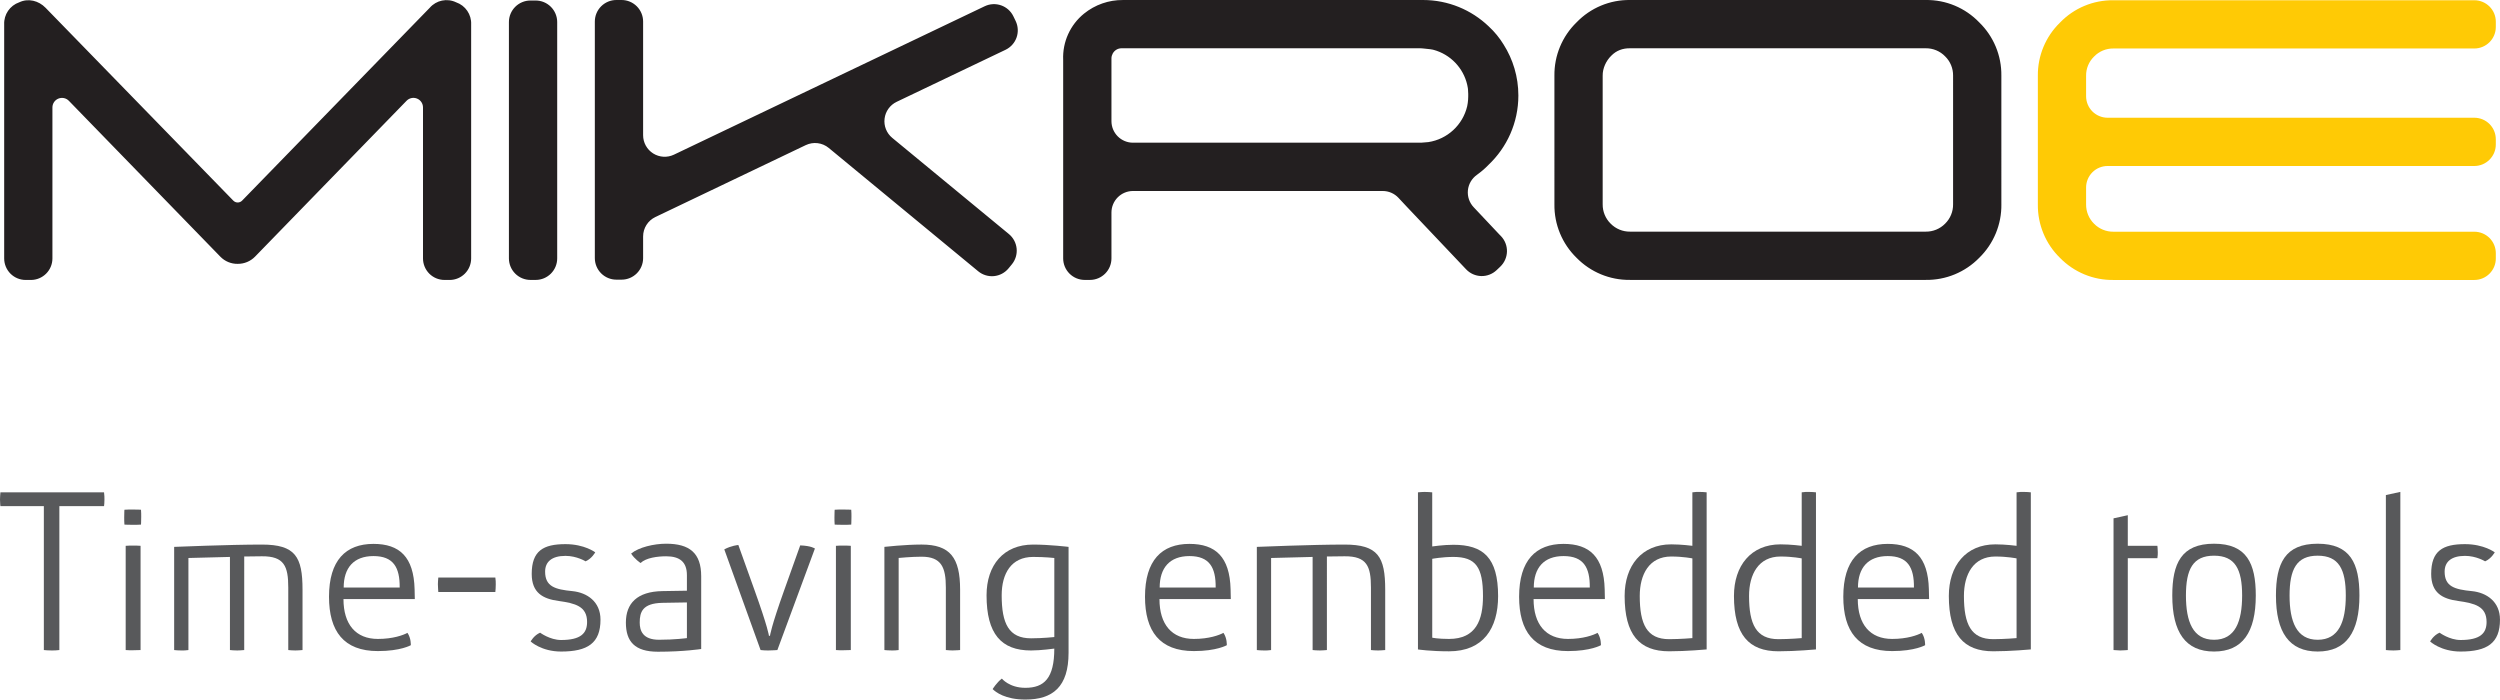 <?xml version="1.0" encoding="utf-8"?>
<!-- Generator: Adobe Illustrator 22.0.1, SVG Export Plug-In . SVG Version: 6.00 Build 0)  -->
<svg version="1.2" baseProfile="tiny" id="Layer_1" xmlns="http://www.w3.org/2000/svg" xmlns:xlink="http://www.w3.org/1999/xlink"
	 x="0px" y="0px" width="140.593px" height="39.34px" viewBox="0 0 140.593 39.34" xml:space="preserve">
<g>
	<g>
		<path fill-rule="evenodd" fill="#FFCA05" d="M140.358,14.534v-0.293c0-0.321-0.127-0.629-0.354-0.856
			c-0.227-0.227-0.535-0.354-0.856-0.354h-20.294c-0.409,0.005-0.802-0.157-1.089-0.448
			c-0.291-0.287-0.453-0.68-0.449-1.089v-0.949c0-0.321,0.128-0.629,0.354-0.856
			c0.227-0.227,0.535-0.354,0.856-0.354h20.621c0.668,0,1.21-0.542,1.21-1.21V7.831
			c0-0.321-0.127-0.629-0.354-0.856c-0.227-0.227-0.535-0.354-0.856-0.354h-20.621c-0.321,0-0.629-0.127-0.856-0.354
			c-0.227-0.227-0.354-0.535-0.354-0.856V4.264c-0.006-0.408,0.156-0.8,0.449-1.084
			c0.285-0.295,0.679-0.459,1.089-0.453h20.294c0.668,0,1.21-0.542,1.21-1.21V1.224
			c0-0.321-0.127-0.629-0.354-0.856c-0.227-0.227-0.535-0.354-0.856-0.354l-20.294,0
			c-1.133-0.014-2.222,0.441-3.007,1.258c-0.807,0.785-1.257,1.867-1.244,2.993v7.229
			c-0.015,1.13,0.434,2.218,1.244,3.007c0.79,0.809,1.877,1.259,3.007,1.244h20.294
			C139.817,15.744,140.358,15.202,140.358,14.534z"/>
		<path fill-rule="evenodd" fill="#231F20" d="M25.286,15.744c0.668,0,1.21-0.542,1.21-1.21V1.373
			c0.025-0.557-0.321-1.063-0.848-1.244c-0.506-0.242-1.112-0.116-1.48,0.308L13.615,11.283
			c-0.135,0.138-0.356,0.141-0.494,0L2.563,0.438C2.172,0.036,1.59-0.112,1.084,0.129
			C0.557,0.31,0.212,0.816,0.235,1.373l0,13.161c0,0.321,0.128,0.629,0.354,0.856
			c0.227,0.227,0.535,0.354,0.856,0.354h0.293c0.668,0,1.21-0.542,1.21-1.21V6.043
			c0-0.219,0.133-0.416,0.336-0.498c0.203-0.082,0.435-0.034,0.588,0.123l8.518,8.765
			c0.256,0.265,0.61,0.412,0.978,0.405c0.366,0.003,0.718-0.143,0.974-0.405l8.522-8.766
			c0.153-0.157,0.385-0.206,0.588-0.124c0.203,0.082,0.336,0.279,0.336,0.498v8.492
			c0,0.321,0.128,0.629,0.354,0.856c0.227,0.227,0.535,0.354,0.856,0.354H25.286L25.286,15.744z M109.388,12.578
			c0.292-0.287,0.454-0.681,0.448-1.09V4.254c0.006-0.408-0.156-0.8-0.448-1.085
			c-0.285-0.295-0.68-0.459-1.09-0.454H91.669c-0.41-0.005-0.772,0.126-1.058,0.421
			c-0.292,0.285-0.487,0.71-0.481,1.118v7.234c-0.005,0.409,0.157,0.803,0.449,1.09
			c0.287,0.292,0.681,0.454,1.09,0.449h16.629C108.707,13.032,109.101,12.87,109.388,12.578L109.388,12.578z
			 M112.552,11.488c0.015,1.131-0.435,2.219-1.244,3.009c-0.79,0.81-1.878,1.26-3.009,1.244H91.669
			c-1.131,0.015-2.219-0.435-3.009-1.244c-0.81-0.79-1.26-1.878-1.244-3.009V4.254
			c-0.013-1.127,0.436-2.209,1.244-2.995c0.786-0.817,1.875-1.273,3.009-1.259l16.629,0
			c1.134-0.015,2.223,0.441,3.009,1.259c0.808,0.786,1.258,1.868,1.244,2.995V11.488L112.552,11.488z M31.335,1.24
			c0-0.321-0.128-0.629-0.355-0.856c-0.227-0.227-0.535-0.355-0.856-0.355h-0.293
			c-0.321,0-0.629,0.128-0.856,0.355C28.748,0.611,28.62,0.919,28.62,1.24v13.291c0,0.321,0.128,0.629,0.355,0.856
			c0.227,0.227,0.535,0.355,0.856,0.355h0.293c0.669,0,1.211-0.542,1.211-1.211V1.24L31.335,1.24z M56.902,14.868
			c0.204-0.248,0.302-0.567,0.271-0.886c-0.031-0.32-0.187-0.614-0.435-0.819l-6.561-5.41
			c-0.319-0.263-0.482-0.671-0.431-1.082c0.05-0.411,0.307-0.767,0.68-0.945l6.123-2.926
			c0.29-0.139,0.513-0.387,0.62-0.691c0.107-0.303,0.088-0.637-0.051-0.927l-0.127-0.263
			c-0.289-0.601-1.011-0.855-1.613-0.568L37.9,8.698c-0.375,0.179-0.816,0.153-1.168-0.069
			c-0.352-0.222-0.565-0.609-0.565-1.024V1.211c0-0.321-0.128-0.629-0.355-0.856
			c-0.227-0.227-0.535-0.355-0.856-0.355l-0.293,0c-0.321,0-0.629,0.128-0.856,0.355
			c-0.227,0.227-0.355,0.535-0.355,0.856v13.305c0,0.321,0.128,0.629,0.355,0.856
			c0.227,0.227,0.535,0.355,0.856,0.355h0.293c0.669,0,1.211-0.542,1.211-1.211v-1.219
			c0-0.466,0.268-0.891,0.689-1.092l8.458-4.044c0.425-0.203,0.93-0.141,1.293,0.159l8.405,6.936
			c0.248,0.204,0.567,0.302,0.886,0.272c0.32-0.031,0.614-0.187,0.819-0.435L56.902,14.868L56.902,14.868z
			 M84.319,13.186l-1.445-1.534c-0.24-0.255-0.358-0.602-0.323-0.951c0.035-0.349,0.22-0.665,0.506-0.868
			c0.262-0.193,0.438-0.34,0.649-0.559c1.036-0.979,1.683-2.365,1.683-3.903c0-1.054-0.305-2.036-0.829-2.865
			c-0.223-0.364-0.5-0.711-0.85-1.033C82.749,0.56,81.45,0,80.019,0c-0.02,0-0.04,0.001-0.06,0.002
			c-0.011,0-0.023-0.001-0.034-0.001l-16.774,0c-0.797-0.006-1.571,0.265-2.189,0.766
			c-0.78,0.632-1.215,1.596-1.172,2.6v11.164c0,0.321,0.128,0.629,0.355,0.856
			c0.227,0.227,0.535,0.355,0.856,0.355h0.293c0.669,0,1.211-0.542,1.211-1.211v-2.579
			c0-0.321,0.128-0.629,0.355-0.856c0.227-0.227,0.535-0.355,0.856-0.355h14.044c0.336,0,0.656,0.139,0.885,0.384
			l0.461,0.493l3.25,3.429l0.097,0.102c0.221,0.233,0.526,0.368,0.847,0.376c0.321,0.008,0.632-0.112,0.865-0.333
			l0.206-0.196c0.233-0.222,0.368-0.527,0.376-0.849c0.008-0.322-0.113-0.633-0.335-0.866L84.319,13.186z
			 M63.716,8.025c-0.321,0-0.629-0.128-0.856-0.355c-0.227-0.227-0.355-0.535-0.355-0.856v-3.461
			c0-0.016,0-0.064,0-0.072c0-0.097,0.027-0.188,0.07-0.268c0.096-0.177,0.281-0.298,0.496-0.298h0.081h4.386
			h7.815h4.468h0.043c0.041,0,0.082,0.002,0.122,0.006l0.101,0.01c0.116,0.011,0.229,0.024,0.344,0.037
			l0.141,0.024c0.025,0.006,0.05,0.012,0.074,0.019c0.049,0.014,0.097,0.029,0.145,0.045
			c0.917,0.316,1.605,1.119,1.757,2.101c0,0,0.069,0.534-0.038,1.018c-0.246,1.048-1.11,1.855-2.187,2.017
			l-0.398,0.033h0h-4.573H63.716z"/>
	</g>
	<g>
		<path fill="#58595B" d="M2.465,28.465H0.024c0,0-0.024-0.177-0.024-0.365c0-0.083,0.012-0.307,0.024-0.413h5.827
			c0.023,0.153,0.023,0.307,0.023,0.413c0,0.153-0.012,0.283-0.023,0.365H3.338v8.092
			c-0.153,0.023-0.307,0.023-0.436,0.023c-0.177,0-0.331-0.012-0.436-0.023V28.465z"/>
		<path fill="#58595B" d="M6.985,29.091c0-0.248,0.012-0.425,0.012-0.425c0.165-0.012,0.318-0.012,0.46-0.012
			c0.272,0,0.472,0.012,0.472,0.012c0.012,0.13,0.012,0.272,0.012,0.4c0,0.248-0.012,0.436-0.012,0.436
			c-0.153,0.012-0.307,0.012-0.448,0.012c-0.272,0-0.484-0.012-0.484-0.012
			C6.985,29.362,6.985,29.22,6.985,29.091z M7.905,36.557c0,0-0.283,0.012-0.46,0.012c-0.106,0-0.248,0-0.377-0.012
			v-5.862c0.13-0.012,0.272-0.012,0.377-0.012c0.177,0,0.354,0,0.46,0.012V36.557z"/>
		<path fill="#58595B" d="M13.733,36.557c-0.13,0.012-0.283,0.023-0.389,0.023c-0.165,0-0.318-0.012-0.413-0.023
			v-5.237l-2.335,0.06v5.178c-0.166,0.023-0.26,0.023-0.377,0.023c-0.166,0-0.331-0.012-0.425-0.023v-5.803
			c0,0,3.114-0.13,4.93-0.13c1.887,0,2.289,0.684,2.289,2.535v3.397c-0.142,0.012-0.283,0.023-0.401,0.023
			c-0.153,0-0.307-0.012-0.401-0.023v-3.515c0-1.191-0.224-1.77-1.486-1.758l-0.991,0.012V36.557z"/>
		<path fill="#58595B" d="M19.316,33.691c0,1.427,0.696,2.241,1.935,2.241c0.849,0,1.427-0.213,1.663-0.342
			c0.212,0.307,0.189,0.695,0.189,0.695s-0.566,0.33-1.852,0.33c-1.923,0-2.748-1.12-2.748-3.055
			c0-2.052,0.944-2.973,2.501-2.973c1.463,0,2.265,0.731,2.312,2.548l0.012,0.555H19.316z M19.328,33.042h3.149
			c0.012-1.133-0.354-1.77-1.475-1.77C19.894,31.273,19.328,31.933,19.328,33.042z"/>
		<path fill="#58595B" d="M24.649,33.29c0,0-0.023-0.283-0.023-0.436c0-0.094,0.012-0.259,0.023-0.377h3.208
			c0.023,0.153,0.023,0.26,0.023,0.39c0,0.165-0.012,0.318-0.023,0.424H24.649z"/>
		<path fill="#58595B" d="M33.474,31.061c0,0-0.189,0.353-0.542,0.507c0,0-0.496-0.307-1.132-0.307
			c-0.779,0-1.144,0.342-1.144,0.885c0,0.837,0.554,1.002,1.533,1.097c0.826,0.083,1.581,0.59,1.581,1.605
			c0,1.32-0.72,1.793-2.217,1.793c-1.109,0-1.71-0.566-1.71-0.566s0.177-0.342,0.531-0.495
			c0,0,0.554,0.412,1.18,0.412c1.108,0,1.462-0.377,1.462-1.014c0-0.885-0.672-1.05-1.592-1.18
			c-0.896-0.118-1.522-0.46-1.522-1.522c0-1.298,0.648-1.675,1.899-1.675
			C32.873,30.601,33.474,31.061,33.474,31.061z"/>
		<path fill="#58595B" d="M35.198,35.012c0-1.073,0.625-1.746,2.052-1.77l1.38-0.023v-0.873
			c0-0.743-0.401-1.062-1.167-1.062c-0.484,0-1.132,0.083-1.439,0.378c0,0-0.342-0.225-0.531-0.531
			c0.424-0.353,1.286-0.555,1.97-0.555c1.321,0,1.97,0.531,1.97,1.829v4.093c0,0-0.979,0.153-2.43,0.153
			C35.693,36.652,35.198,36.074,35.198,35.012z M38.63,35.885v-2.006l-1.38,0.023
			c-1.121,0.024-1.274,0.519-1.274,1.109c0,0.448,0.165,0.967,1.085,0.967
			C37.946,35.979,38.63,35.885,38.63,35.885z"/>
		<path fill="#58595B" d="M45.002,30.671c0.625,0.023,0.826,0.177,0.826,0.177l-2.111,5.709
			c0,0-0.295,0.023-0.496,0.023c-0.13,0-0.283,0-0.448-0.023l-2.041-5.661c0.389-0.213,0.79-0.248,0.79-0.248
			l0.896,2.5c0.778,2.159,0.825,2.607,0.825,2.607h0.059c0,0,0.047-0.46,0.802-2.571L45.002,30.671z"/>
		<path fill="#58595B" d="M46.927,29.091c0-0.248,0.012-0.425,0.012-0.425c0.165-0.012,0.318-0.012,0.46-0.012
			c0.272,0,0.472,0.012,0.472,0.012c0.012,0.13,0.012,0.272,0.012,0.4c0,0.248-0.012,0.436-0.012,0.436
			c-0.153,0.012-0.307,0.012-0.448,0.012c-0.272,0-0.484-0.012-0.484-0.012
			C46.927,29.362,46.927,29.22,46.927,29.091z M47.847,36.557c0,0-0.283,0.012-0.46,0.012
			c-0.106,0-0.248,0-0.377-0.012v-5.862c0.13-0.012,0.272-0.012,0.377-0.012c0.177,0,0.354,0,0.46,0.012V36.557z"/>
		<path fill="#58595B" d="M50.538,36.557c-0.153,0.023-0.26,0.023-0.377,0.023c-0.166,0-0.331-0.012-0.425-0.023
			v-5.803c0,0,1.156-0.13,2.088-0.13c1.604,0,2.17,0.731,2.17,2.535v3.397c0,0-0.236,0.023-0.436,0.023
			c-0.095,0-0.248-0.012-0.366-0.023v-3.515c0-1.133-0.248-1.734-1.368-1.734c-0.566,0-1.286,0.071-1.286,0.071
			V36.557z"/>
		<path fill="#58595B" d="M57.982,36.581c-1.675,0-2.501-0.932-2.501-3.102c0-1.699,0.956-2.854,2.619-2.854
			c0.92,0,1.993,0.13,1.993,0.13v5.956c0,1.911-0.884,2.63-2.43,2.63c-1.144,0-1.675-0.424-1.84-0.589
			c0,0,0.236-0.378,0.519-0.59c0,0,0.413,0.519,1.321,0.519c1.062,0,1.628-0.543,1.628-2.206
			C59.292,36.474,58.549,36.581,57.982,36.581z M59.292,35.826v-4.446c0,0-0.507-0.06-1.191-0.06
			c-1.238,0-1.769,0.944-1.769,2.159c0,1.592,0.401,2.418,1.651,2.418C58.631,35.897,59.292,35.826,59.292,35.826z"/>
		<path fill="#58595B" d="M65.205,33.691c0,1.427,0.696,2.241,1.935,2.241c0.849,0,1.427-0.213,1.663-0.342
			c0.212,0.307,0.189,0.695,0.189,0.695s-0.566,0.33-1.852,0.33c-1.923,0-2.748-1.12-2.748-3.055
			c0-2.052,0.944-2.973,2.501-2.973c1.463,0,2.265,0.731,2.312,2.548l0.012,0.555H65.205z M65.217,33.042h3.149
			c0.012-1.133-0.354-1.77-1.475-1.77C65.783,31.273,65.217,31.933,65.217,33.042z"/>
		<path fill="#58595B" d="M74.62,36.557c-0.13,0.012-0.283,0.023-0.389,0.023c-0.165,0-0.318-0.012-0.413-0.023
			v-5.237l-2.335,0.06v5.178c-0.166,0.023-0.26,0.023-0.377,0.023c-0.166,0-0.331-0.012-0.425-0.023v-5.803
			c0,0,3.114-0.13,4.93-0.13c1.887,0,2.289,0.684,2.289,2.535v3.397c-0.142,0.012-0.283,0.023-0.401,0.023
			c-0.153,0-0.307-0.012-0.401-0.023v-3.515c0-1.191-0.224-1.77-1.486-1.758l-0.991,0.012V36.557z"/>
		<path fill="#58595B" d="M84.249,33.526c0,1.816-0.838,3.102-2.761,3.102c-1.05,0-1.746-0.105-1.746-0.105v-8.835
			c0.118-0.012,0.272-0.023,0.366-0.023c0.165,0,0.342,0.012,0.436,0.023v3.043c0,0,0.625-0.094,1.19-0.094
			C83.411,30.636,84.249,31.356,84.249,33.526z M83.399,33.526c0-1.628-0.401-2.206-1.664-2.206
			c-0.637,0-1.19,0.106-1.19,0.106v4.435c0,0,0.307,0.071,0.943,0.071C83.022,35.932,83.399,34.847,83.399,33.526
			z"/>
		<path fill="#58595B" d="M86.244,33.691c0,1.427,0.696,2.241,1.935,2.241c0.85,0,1.428-0.213,1.663-0.342
			c0.212,0.307,0.189,0.695,0.189,0.695s-0.566,0.33-1.852,0.33c-1.923,0-2.748-1.12-2.748-3.055
			c0-2.052,0.943-2.973,2.5-2.973c1.463,0,2.265,0.731,2.312,2.548l0.012,0.555H86.244z M86.256,33.042h3.149
			c0.012-1.133-0.353-1.77-1.475-1.77C86.822,31.273,86.256,31.933,86.256,33.042z"/>
		<path fill="#58595B" d="M91.365,33.514c0-1.698,0.956-2.901,2.618-2.901c0.578,0,1.191,0.082,1.191,0.082V27.687
			c0.166-0.023,0.26-0.023,0.39-0.023c0.153,0,0.318,0.012,0.413,0.023v8.835c0,0-1.133,0.105-2.111,0.105
			C92.19,36.627,91.365,35.684,91.365,33.514z M95.175,35.885v-4.482c0,0-0.507-0.106-1.191-0.106
			c-1.238,0-1.769,1.003-1.769,2.218c0,1.592,0.401,2.43,1.651,2.43C94.515,35.944,95.175,35.885,95.175,35.885z"
			/>
		<path fill="#58595B" d="M97.513,33.514c0-1.698,0.956-2.901,2.619-2.901c0.578,0,1.191,0.082,1.191,0.082V27.687
			c0.165-0.023,0.26-0.023,0.389-0.023c0.154,0,0.318,0.012,0.413,0.023v8.835c0,0-1.132,0.105-2.111,0.105
			C98.339,36.627,97.513,35.684,97.513,33.514z M101.323,35.885v-4.482c0,0-0.508-0.106-1.191-0.106
			c-1.238,0-1.77,1.003-1.77,2.218c0,1.592,0.401,2.43,1.651,2.43
			C100.663,35.944,101.323,35.885,101.323,35.885z"/>
		<path fill="#58595B" d="M104.476,33.691c0,1.427,0.695,2.241,1.934,2.241c0.85,0,1.428-0.213,1.664-0.342
			c0.212,0.307,0.188,0.695,0.188,0.695s-0.565,0.33-1.852,0.33c-1.922,0-2.748-1.12-2.748-3.055
			c0-2.052,0.943-2.973,2.5-2.973c1.463,0,2.266,0.731,2.312,2.548l0.012,0.555H104.476z M104.487,33.042h3.148
			c0.012-1.133-0.353-1.77-1.475-1.77C105.054,31.273,104.487,31.933,104.487,33.042z"/>
		<path fill="#58595B" d="M109.597,33.514c0-1.698,0.955-2.901,2.618-2.901c0.578,0,1.191,0.082,1.191,0.082V27.687
			c0.165-0.023,0.259-0.023,0.39-0.023c0.152,0,0.318,0.012,0.412,0.023v8.835c0,0-1.133,0.105-2.111,0.105
			C110.422,36.627,109.597,35.684,109.597,33.514z M113.406,35.885v-4.482c0,0-0.507-0.106-1.191-0.106
			c-1.238,0-1.769,1.003-1.769,2.218c0,1.592,0.4,2.43,1.65,2.43
			C112.745,35.944,113.406,35.885,113.406,35.885z"/>
		<path fill="#58595B" d="M118.859,29.15c0.295-0.059,0.53-0.118,0.802-0.177v1.722h1.664
			c0,0,0.023,0.189,0.023,0.366c0,0.094,0,0.189-0.023,0.33h-1.664v5.166c0,0-0.283,0.023-0.424,0.023
			c-0.083,0-0.272-0.012-0.378-0.023V29.15z"/>
		<path fill="#58595B" d="M122.163,33.491c0-1.805,0.508-2.914,2.348-2.914s2.348,1.109,2.348,2.914
			c0,2.063-0.743,3.149-2.348,3.149C122.907,36.64,122.163,35.554,122.163,33.491z M126.091,33.491
			c0-1.475-0.389-2.241-1.58-2.241s-1.58,0.767-1.58,2.241c0,1.462,0.389,2.488,1.58,2.488
			S126.091,34.953,126.091,33.491z"/>
		<path fill="#58595B" d="M127.993,33.491c0-1.805,0.507-2.914,2.347-2.914c1.841,0,2.348,1.109,2.348,2.914
			c0,2.063-0.743,3.149-2.348,3.149S127.993,35.554,127.993,33.491z M131.921,33.491
			c0-1.475-0.39-2.241-1.581-2.241c-1.19,0-1.581,0.767-1.581,2.241c0,1.462,0.391,2.488,1.581,2.488
			C131.531,35.979,131.921,34.953,131.921,33.491z"/>
		<path fill="#58595B" d="M134.989,36.557c-0.129,0.012-0.283,0.023-0.389,0.023c-0.153,0-0.33-0.012-0.425-0.023
			v-8.717l0.814-0.177V36.557z"/>
		<path fill="#58595B" d="M140.298,31.061c0,0-0.189,0.353-0.542,0.507c0,0-0.495-0.307-1.132-0.307
			c-0.779,0-1.145,0.342-1.145,0.885c0,0.837,0.555,1.002,1.533,1.097c0.826,0.083,1.58,0.59,1.58,1.605
			c0,1.32-0.719,1.793-2.217,1.793c-1.109,0-1.711-0.566-1.711-0.566s0.178-0.342,0.531-0.495
			c0,0,0.555,0.412,1.18,0.412c1.108,0,1.463-0.377,1.463-1.014c0-0.885-0.673-1.05-1.593-1.18
			c-0.896-0.118-1.522-0.46-1.522-1.522c0-1.298,0.648-1.675,1.899-1.675
			C139.696,30.601,140.298,31.061,140.298,31.061z"/>
	</g>
</g>
</svg>

